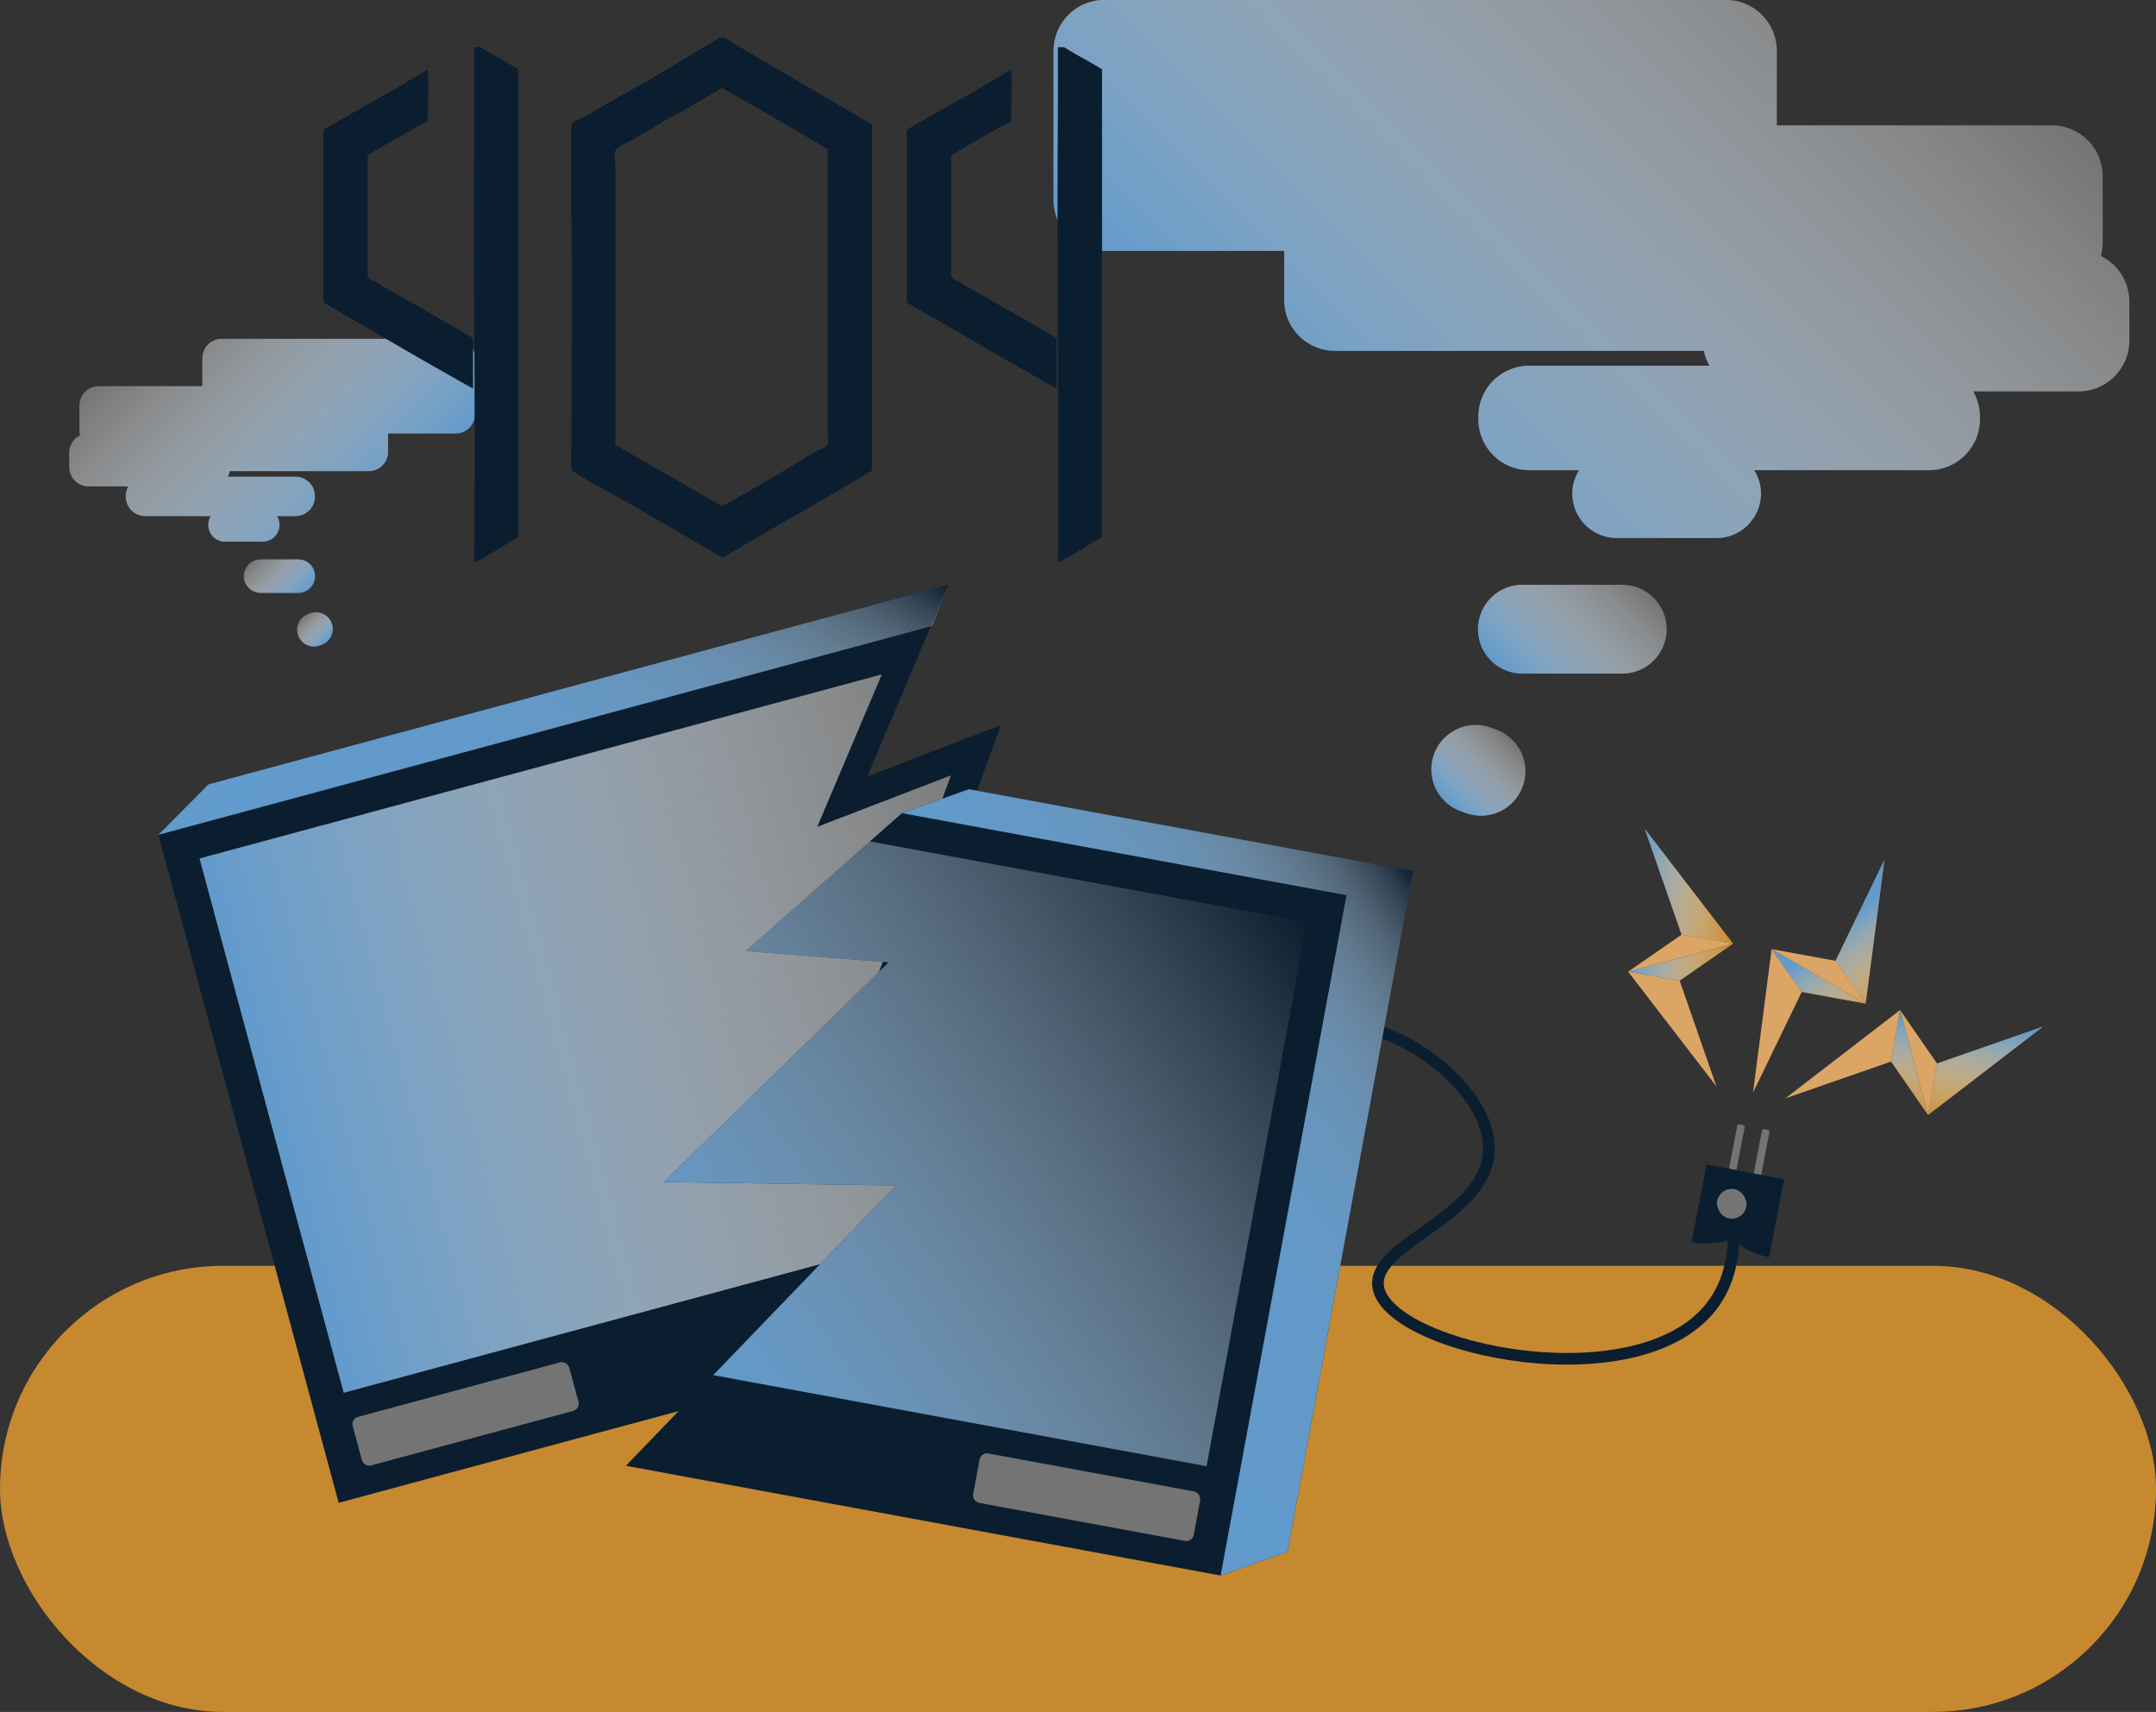 <svg id="Layer_1" data-name="Layer 1" xmlns="http://www.w3.org/2000/svg" xmlns:xlink="http://www.w3.org/1999/xlink" viewBox="0 0 555.72 441.22"><rect x="0" y="0" width="555.72" height="441.22" fill="#333333" stroke="none"/><defs><style>.cls-1{fill:#747474;}.cls-2{fill:url(#linear-gradient);}.cls-3{fill:url(#linear-gradient-2);}.cls-4{fill:url(#linear-gradient-3);}.cls-5{fill:url(#linear-gradient-4);}.cls-6{fill:url(#linear-gradient-5);}.cls-7{fill:url(#linear-gradient-6);}.cls-8{fill:#c68930;}.cls-9{fill:none;stroke:#0b1e2f;stroke-miterlimit:10;stroke-width:3px;}.cls-10{fill:#0b1e2f;}.cls-11{fill:url(#linear-gradient-7);}.cls-12{fill:url(#linear-gradient-8);}.cls-13{fill:url(#linear-gradient-9);}.cls-14{fill:url(#linear-gradient-11);}.cls-15{fill:#dba565;}.cls-16{fill:url(#linear-gradient-12);}.cls-17{fill:url(#linear-gradient-13);}.cls-18{fill:url(#linear-gradient-14);}.cls-19{fill:url(#linear-gradient-15);}.cls-20{fill:url(#linear-gradient-16);}.cls-21{fill:url(#linear-gradient-17);}</style><linearGradient id="linear-gradient" x1="351.86" y1="384.35" x2="495.54" y2="240.67" gradientUnits="userSpaceOnUse"><stop offset="0" stop-color="#619acc"/><stop offset="1" stop-color="#fff" stop-opacity="0"/></linearGradient><linearGradient id="linear-gradient-2" x1="405" y1="438.02" x2="434.02" y2="408.99" xlink:href="#linear-gradient"/><linearGradient id="linear-gradient-3" x1="387" y1="468.17" x2="403.59" y2="451.58" xlink:href="#linear-gradient"/><linearGradient id="linear-gradient-4" x1="-1.66" y1="395.06" x2="52.53" y2="340.88" gradientTransform="matrix(-1, 0, 0, 1, 110.11, 0)" xlink:href="#linear-gradient"/><linearGradient id="linear-gradient-5" x1="18.38" y1="415.3" x2="29.33" y2="404.35" gradientTransform="matrix(-1, 0, 0, 1, 110.11, 0)" xlink:href="#linear-gradient"/><linearGradient id="linear-gradient-6" x1="11.6" y1="426.67" x2="17.86" y2="420.41" gradientTransform="matrix(-1, 0, 0, 1, 110.11, 0)" xlink:href="#linear-gradient"/><linearGradient id="linear-gradient-7" x1="69.81" y1="570.42" x2="274.59" y2="570.42" gradientTransform="translate(-145.98 -242.42) rotate(-15.1)" xlink:href="#linear-gradient"/><linearGradient id="linear-gradient-8" x1="112.8" y1="542.11" x2="224.11" y2="430.8" gradientTransform="translate(-145.98 -242.42) rotate(-15.1)" gradientUnits="userSpaceOnUse"><stop offset="0" stop-color="#619acc"/><stop offset="0.32" stop-color="#639bcd" stop-opacity="0.99"/><stop offset="0.47" stop-color="#689fce" stop-opacity="0.95"/><stop offset="0.58" stop-color="#72a5d2" stop-opacity="0.89"/><stop offset="0.67" stop-color="#80aed6" stop-opacity="0.8"/><stop offset="0.75" stop-color="#92b9dc" stop-opacity="0.69"/><stop offset="0.82" stop-color="#a9c8e3" stop-opacity="0.55"/><stop offset="0.89" stop-color="#c3d9ec" stop-opacity="0.38"/><stop offset="0.95" stop-color="#e1ecf5" stop-opacity="0.19"/><stop offset="1" stop-color="#fff" stop-opacity="0"/></linearGradient><linearGradient id="linear-gradient-9" x1="-175.09" y1="37.59" x2="-39.13" y2="-98.36" gradientTransform="translate(363.13 349.66) rotate(10.46)" xlink:href="#linear-gradient"/><linearGradient id="linear-gradient-11" x1="-109.5" y1="-7.75" x2="-7.82" y2="-109.43" gradientTransform="translate(363.13 349.66) rotate(10.46)" xlink:href="#linear-gradient-8"/><linearGradient id="linear-gradient-12" x1="2831" y1="-216.15" x2="2858.5" y2="-216.15" gradientTransform="translate(-2404.37 -46) rotate(9.87)" xlink:href="#linear-gradient"/><linearGradient id="linear-gradient-13" x1="2833.06" y1="-197.66" x2="2858.5" y2="-197.66" gradientTransform="translate(-2404.37 -46) rotate(9.87)" xlink:href="#linear-gradient"/><linearGradient id="linear-gradient-14" x1="2167.63" y1="-1255.19" x2="2195.14" y2="-1255.19" gradientTransform="matrix(0.58, 0.82, -0.82, 0.58, -1798.59, -821.4)" xlink:href="#linear-gradient"/><linearGradient id="linear-gradient-15" x1="2169.69" y1="-1236.7" x2="2195.14" y2="-1236.7" gradientTransform="matrix(0.58, 0.82, -0.82, 0.58, -1798.59, -821.4)" xlink:href="#linear-gradient"/><linearGradient id="linear-gradient-16" x1="1067.14" y1="-1476.96" x2="1094.64" y2="-1476.96" gradientTransform="matrix(-0.17, 0.99, -0.99, -0.17, -758.18, -1041.95)" xlink:href="#linear-gradient"/><linearGradient id="linear-gradient-17" x1="1069.2" y1="-1458.47" x2="1094.64" y2="-1458.47" gradientTransform="matrix(-0.17, 0.99, -0.99, -0.17, -758.18, -1041.95)" xlink:href="#linear-gradient"/></defs><title>erro404</title><path class="cls-1" d="M555.74,327.31a12.94,12.94,0,0,0,.47-3.43V306.73a13.11,13.11,0,0,0-13.08-13.08H472.21V274.41a13.11,13.11,0,0,0-13.08-13.08H298.87a13.11,13.11,0,0,0-13.08,13.08V312.9A13.11,13.11,0,0,0,298.87,326h46.37v12.68a13.11,13.11,0,0,0,13.08,13.08h95.08a13,13,0,0,0,1.47,3.84h-46.5a13.11,13.11,0,0,0-13.08,13.08v0.75a13.11,13.11,0,0,0,13.08,13.08h12.9a11.33,11.33,0,0,0-1.76,6.05A11.47,11.47,0,0,0,430.94,400H456.7a11.47,11.47,0,0,0,11.43-11.43,11.33,11.33,0,0,0-1.76-6.05h45.11a13.11,13.11,0,0,0,13.08-13.08v-0.75a13,13,0,0,0-1.74-6.47H550a13.11,13.11,0,0,0,13.08-13.08V339.05A13.1,13.1,0,0,0,555.74,327.31Z" transform="translate(-14.23 -261.34)"/><path class="cls-1" d="M432.39,412.07H406.63a11.43,11.43,0,0,0,0,22.87h25.76A11.43,11.43,0,0,0,432.39,412.07Z" transform="translate(-14.23 -261.34)"/><path class="cls-1" d="M399.89,449.38l-1.36-.49a11.43,11.43,0,0,0-7.83,21.49l1.36,0.49A11.43,11.43,0,0,0,399.89,449.38Z" transform="translate(-14.23 -261.34)"/><path class="cls-2" d="M555.74,327.31a12.94,12.94,0,0,0,.47-3.43V306.73a13.11,13.11,0,0,0-13.08-13.08H472.21V274.41a13.11,13.11,0,0,0-13.08-13.08H298.87a13.11,13.11,0,0,0-13.08,13.08V312.9A13.11,13.11,0,0,0,298.87,326h46.37v12.68a13.11,13.11,0,0,0,13.08,13.08h95.08a13,13,0,0,0,1.47,3.84h-46.5a13.11,13.11,0,0,0-13.08,13.08v0.75a13.11,13.11,0,0,0,13.08,13.08h12.9a11.33,11.33,0,0,0-1.76,6.05A11.47,11.47,0,0,0,430.94,400H456.7a11.47,11.47,0,0,0,11.43-11.43,11.33,11.33,0,0,0-1.76-6.05h45.11a13.11,13.11,0,0,0,13.08-13.08v-0.75a13,13,0,0,0-1.74-6.47H550a13.11,13.11,0,0,0,13.08-13.08V339.05A13.1,13.1,0,0,0,555.74,327.31Z" transform="translate(-14.23 -261.34)"/><path class="cls-3" d="M432.39,412.07H406.63a11.43,11.43,0,0,0,0,22.87h25.76A11.43,11.43,0,0,0,432.39,412.07Z" transform="translate(-14.23 -261.34)"/><path class="cls-4" d="M399.89,449.38l-1.36-.49a11.43,11.43,0,1,0-7.83,21.49l1.36,0.49A11.43,11.43,0,0,0,399.89,449.38Z" transform="translate(-14.23 -261.34)"/><path class="cls-1" d="M34.88,373.55a4.88,4.88,0,0,1-.18-1.29v-6.47a5,5,0,0,1,4.93-4.93H66.38V353.6a5,5,0,0,1,4.93-4.93h60.44a5,5,0,0,1,4.93,4.93v14.52a5,5,0,0,1-4.93,4.93H114.26v4.78a5,5,0,0,1-4.93,4.93H73.47a4.89,4.89,0,0,1-.55,1.45H90.46a5,5,0,0,1,4.93,4.93v0.28a5,5,0,0,1-4.93,4.93H85.59a4.27,4.27,0,0,1,.66,2.28,4.32,4.32,0,0,1-4.31,4.31H72.23a4.32,4.32,0,0,1-4.31-4.31,4.27,4.27,0,0,1,.66-2.28h-17a5,5,0,0,1-4.93-4.93v-0.28a4.88,4.88,0,0,1,.65-2.44H37a5,5,0,0,1-4.93-4.93V378A4.94,4.94,0,0,1,34.88,373.55Z" transform="translate(-14.23 -261.34)"/><path class="cls-1" d="M81.4,405.52h9.71a4.31,4.31,0,0,1,0,8.62H81.4A4.31,4.31,0,0,1,81.4,405.52Z" transform="translate(-14.23 -261.34)"/><path class="cls-1" d="M93.65,419.59l0.51-.19a4.31,4.31,0,0,1,3,8.1l-0.51.19A4.31,4.31,0,0,1,93.65,419.59Z" transform="translate(-14.23 -261.34)"/><path class="cls-5" d="M34.88,373.55a4.88,4.88,0,0,1-.18-1.29v-6.47a5,5,0,0,1,4.93-4.93H66.38V353.6a5,5,0,0,1,4.93-4.93h60.44a5,5,0,0,1,4.93,4.93v14.52a5,5,0,0,1-4.93,4.93H114.26v4.78a5,5,0,0,1-4.93,4.93H73.47a4.89,4.89,0,0,1-.55,1.45H90.46a5,5,0,0,1,4.93,4.93v0.28a5,5,0,0,1-4.93,4.93H85.59a4.27,4.27,0,0,1,.66,2.28,4.32,4.32,0,0,1-4.31,4.31H72.23a4.32,4.32,0,0,1-4.31-4.31,4.27,4.27,0,0,1,.66-2.28h-17a5,5,0,0,1-4.93-4.93v-0.28a4.88,4.88,0,0,1,.65-2.44H37a5,5,0,0,1-4.93-4.93V378A4.94,4.94,0,0,1,34.88,373.55Z" transform="translate(-14.23 -261.34)"/><path class="cls-6" d="M81.4,405.52h9.71a4.31,4.31,0,0,1,0,8.62H81.4A4.31,4.31,0,0,1,81.4,405.52Z" transform="translate(-14.23 -261.34)"/><path class="cls-7" d="M93.65,419.59l0.51-.19a4.31,4.31,0,0,1,3,8.1l-0.51.19A4.31,4.31,0,0,1,93.65,419.59Z" transform="translate(-14.23 -261.34)"/><rect class="cls-8" y="326.25" width="555.72" height="114.97" rx="57.49" ry="57.49"/><path class="cls-9" d="M218.85,582.1c87.29,4.22,116.09-11.28,123.79-28.93,4.37-10,2.48-22,10.85-26.27,13.77-7,44.35,12.29,44.5,30.28s-30.55,24.48-28.49,36c2.9,16.14,68.43,29.82,86.6,3.87,3.78-5.39,4.9-11.63,5-17.25" transform="translate(-14.23 -261.34)"/><rect class="cls-1" x="460.82" y="551.08" width="1.95" height="13.83" rx="0.44" ry="0.44" transform="translate(99.24 -338.39) rotate(10.87)"/><rect class="cls-1" x="467.21" y="552.3" width="1.95" height="13.83" rx="0.44" ry="0.44" transform="translate(99.58 -339.57) rotate(10.87)"/><path class="cls-10" d="M452,563.21h20.39a0,0,0,0,1,0,0V583.6a0,0,0,0,1,0,0h0A20.39,20.39,0,0,1,452,563.21v0a0,0,0,0,1,0,0Z" transform="translate(102.15 -338.18) rotate(10.87)"/><path class="cls-10" d="M472.35,563.21h0a0,0,0,0,1,0,0V583.6a0,0,0,0,1,0,0H452a0,0,0,0,1,0,0v0A20.39,20.39,0,0,1,472.35,563.21Z" transform="translate(793.7 962.32) rotate(-169.13)"/><rect class="cls-1" x="458.56" y="568.25" width="7.69" height="7.69" rx="3.85" ry="3.85" transform="matrix(0.98, 0.19, -0.19, 0.98, 101.91, -338.25)"/><polygon class="cls-10" points="230.16 262.94 258 186.85 223.53 200.11 240.19 160.82 244.49 150.67 53.73 202.15 40.83 215.16 87.29 387.33 239.98 346.13 252.88 333.12 263.1 302.33 263.95 299.76 284.47 237.94 230.16 262.94"/><polygon class="cls-1" points="271.57 250.95 217.26 275.94 245.1 199.85 210.64 213.11 227.29 173.82 51.46 221.27 88.61 358.94 250.2 315.34 251.05 312.76 271.57 250.95"/><polygon class="cls-11" points="271.57 250.95 217.26 275.94 245.1 199.85 210.64 213.11 227.29 173.82 51.46 221.27 88.61 358.94 250.2 315.34 251.05 312.76 271.57 250.95"/><polygon class="cls-12" points="40.83 215.16 240.32 161.32 244.49 150.67 53.73 202.15 40.83 215.16"/><rect class="cls-1" x="105.35" y="619.25" width="57.82" height="12.96" rx="1.92" ry="1.92" transform="translate(-172.62 -204.74) rotate(-15.1)"/><polygon class="cls-10" points="364.23 224.54 249.73 203.4 232.48 209.57 224.23 216.86 192.25 245.12 229.06 248.03 171.12 304.66 230.9 305.55 185.72 352.46 183.83 354.42 161.33 377.78 314.62 406.07 331.86 399.91 364.23 224.54"/><polygon class="cls-13" points="224.23 216.86 192.25 245.12 229.06 248.03 171.12 304.66 230.9 305.55 185.72 352.46 183.83 354.42 311 377.89 336.88 237.66 224.23 216.86"/><polygon class="cls-13" points="224.23 216.86 192.25 245.12 229.06 248.03 171.12 304.66 230.9 305.55 185.72 352.46 183.83 354.42 311 377.89 336.88 237.66 224.23 216.86"/><rect class="cls-1" x="265.44" y="640.72" width="57.82" height="12.96" rx="1.92" ry="1.92" transform="translate(108.13 -304.01) rotate(10.46)"/><polygon class="cls-14" points="249.73 203.4 232.48 209.57 347.07 230.72 314.62 406.07 331.86 399.91 364.23 224.54 249.73 203.4"/><polygon class="cls-8" points="423.96 213.65 433.44 240.9 446.73 243.21 423.96 213.65"/><polygon class="cls-15" points="442.42 280 432.94 252.74 419.65 250.43 442.42 280"/><polygon class="cls-15" points="419.65 250.43 433.44 240.9 446.73 243.21 419.65 250.43"/><polygon class="cls-8" points="446.73 243.21 432.94 252.74 419.65 250.43 446.73 243.21"/><polygon class="cls-16" points="423.96 213.65 433.44 240.9 446.73 243.21 423.96 213.65"/><polygon class="cls-17" points="446.73 243.21 432.94 252.74 419.65 250.43 446.73 243.21"/><polygon class="cls-8" points="485.7 221.66 473.13 247.64 480.89 258.67 485.7 221.66"/><polygon class="cls-15" points="451.84 281.63 464.41 255.65 456.65 244.62 451.84 281.63"/><polygon class="cls-15" points="456.65 244.62 473.13 247.64 480.89 258.67 456.65 244.62"/><polygon class="cls-8" points="480.89 258.67 464.41 255.65 456.65 244.62 480.89 258.67"/><polygon class="cls-18" points="485.7 221.66 473.13 247.64 480.89 258.67 485.7 221.66"/><polygon class="cls-19" points="480.89 258.67 464.41 255.65 456.65 244.62 480.89 258.67"/><polygon class="cls-8" points="526.54 264.62 499.28 274.1 496.97 287.39 526.54 264.62"/><polygon class="cls-15" points="460.19 283.08 487.44 273.6 489.75 260.31 460.19 283.08"/><polygon class="cls-15" points="489.75 260.31 499.28 274.1 496.97 287.39 489.75 260.31"/><polygon class="cls-8" points="496.97 287.39 487.44 273.6 489.75 260.31 496.97 287.39"/><polygon class="cls-20" points="526.54 264.62 499.28 274.1 496.97 287.39 526.54 264.62"/><polygon class="cls-21" points="496.97 287.39 487.44 273.6 489.75 260.31 496.97 287.39"/><path class="cls-10" d="M124.48,292.51l-7.64,4.27q-3.85,2.16-7.85,4.59v31.31a1.72,1.72,0,0,0,.58.53,7.31,7.31,0,0,0,1.05.58,11.4,11.4,0,0,1,1.11.58,4.19,4.19,0,0,1,.74.53q6,3.38,12,6.8t11.7,6.8v13q-9.8-5.48-19.29-11T97.6,339.32V294.73q6.64-3.8,13.44-7.64t13.44-7.85q0.21,3.06.11,6.48T124.48,292.51Zm12-19h1.58q2.42,1.48,4.9,2.85t4.9,2.85V399.72q-2.85,1.68-5.69,3.43t-5.69,3.22q0.21-29.1,0-57.77t0-58V273.54Z" transform="translate(-14.23 -261.34)"/><path class="cls-10" d="M239,293.46v89.18q-9.59,5.69-19.19,11.23t-19.4,11.23q-8.54-5.06-17.08-10t-17.08-9.65l-4.74-2.85q0-16.23.11-32.36t-0.11-32.15V293.46a2,2,0,0,1,1-.95,8,8,0,0,1,1.53-.63q4.32-2.42,8.54-4.9t8.22-4.59l19-11.38a2,2,0,0,1,1.58.26,17.52,17.52,0,0,1,1.58,1q8.86,5.27,18,10.59T239,293.46Zm-52.5-1.58-5,3q-2.53,1.53-5.17,3l-0.74.37-1.11.58a7.84,7.84,0,0,0-1.05.69,2.17,2.17,0,0,0-.58.58,6.55,6.55,0,0,0-.11,2.16q0.1,1.42.11,2.58V376l13.76,7.91,13.76,7.91q6-3.38,12-6.85t11.7-7.06l0.74-.32q0.53-.21,1.11-0.47a7.54,7.54,0,0,0,1.05-.58,1.74,1.74,0,0,0,.58-0.53,7.17,7.17,0,0,0,.11-2.27q-0.11-1.53-.11-2.48V299.79q-6.64-4-13.44-7.91L200.38,284,193.53,288Q190.26,290,186.46,291.88Z" transform="translate(-14.23 -261.34)"/><path class="cls-10" d="M274.91,292.51l-7.64,4.27q-3.85,2.16-7.85,4.59v31.31a1.72,1.72,0,0,0,.58.53,7.31,7.31,0,0,0,1.05.58,11.4,11.4,0,0,1,1.11.58,4.19,4.19,0,0,1,.74.53q6,3.38,12,6.8t11.7,6.8v13q-9.8-5.48-19.29-11T248,339.32V294.73q6.64-3.8,13.44-7.64t13.44-7.85q0.21,3.06.11,6.48T274.91,292.51Zm12-19h1.58q2.42,1.48,4.9,2.85t4.9,2.85V399.72q-2.85,1.68-5.69,3.43t-5.69,3.22q0.21-29.1,0-57.77t0-58V273.54Z" transform="translate(-14.23 -261.34)"/></svg>